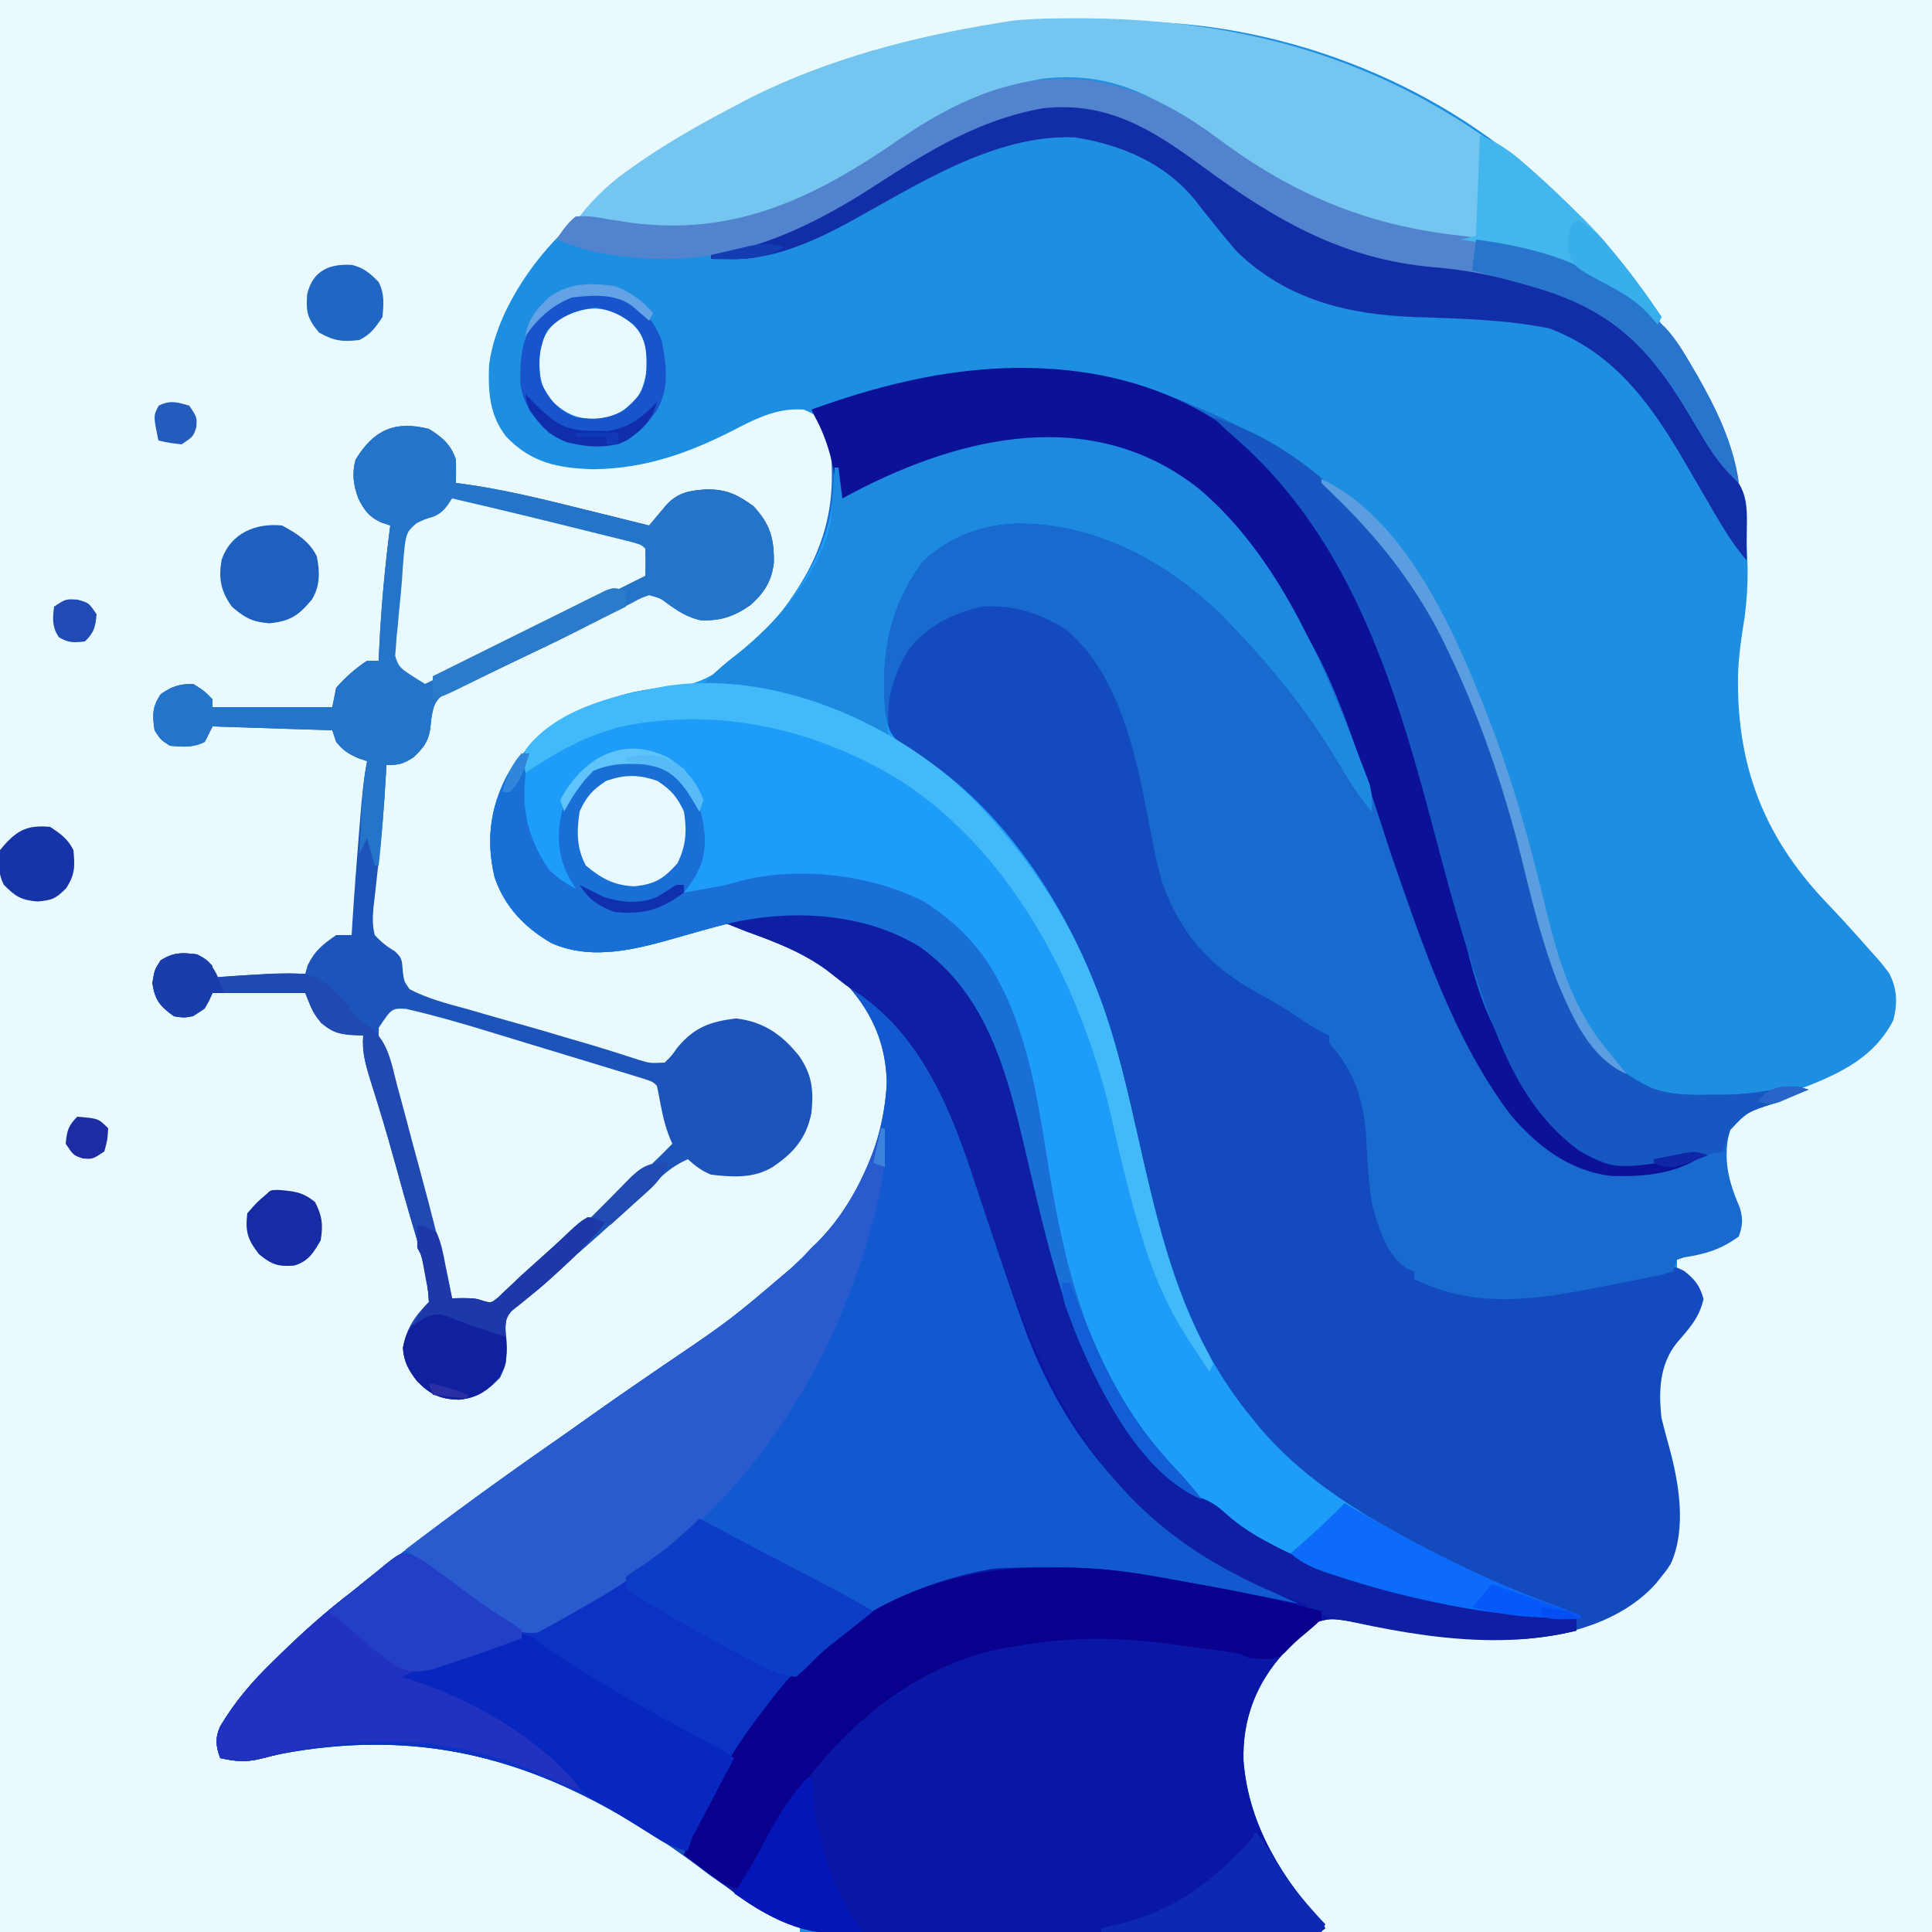 <?xml version="1.0" encoding="UTF-8"?>
<svg version="1.1" xmlns="http://www.w3.org/2000/svg" width="500" height="500">
<path d="M0 0 C165 0 330 0 500 0 C500 165 500 330 500 500 C335 500 170 500 0 500 C0 335 0 170 0 0 Z " fill="#1E8EE1" transform="translate(0,0)"/>
<path d="M0 0 C165 0 330 0 500 0 C500 165 500 330 500 500 C447.86 500 395.72 500 342 500 C341.34 498.68 340.68 497.36 340 496 C338.989 494.847 337.944 493.724 336.875 492.625 C326.661 481.193 320.528 466.772 320.789 451.383 C321.889 438.953 328.973 429.654 337.34 420.934 C341.32 418.04 344.619 417.718 349.475 418.294 C352.29 418.761 355.08 419.302 357.875 419.875 C375.159 423.303 392.889 425.407 410 420 C411.336 419.6 411.336 419.6 412.699 419.191 C420.47 416.514 427.094 411.54 431.562 404.562 C435.767 394.662 433.203 382.48 430.439 372.547 C428.173 364.318 427.686 356.616 432 349 C433.204 347.459 434.435 345.939 435.688 344.438 C438.162 341.391 438.97 340.153 439.75 336.188 C438.81 332.191 437.288 331.302 434 329 C434 328.01 434 327.02 434 326 C436.104 325.187 438.208 324.374 440.312 323.562 C441.484 323.11 442.656 322.658 443.863 322.191 C445.894 321.42 447.939 320.687 450 320 C449.568 315.939 448.865 312.456 447.438 308.625 C445.494 303.016 444.888 297.779 447.125 292.188 C451.608 286.957 457.446 284.899 463.75 282.625 C474.285 278.639 484.609 274.627 490 264 C491.102 259.639 491.011 255.989 488.953 251.941 C487.428 249.813 485.777 247.924 484 246 C483.323 245.23 482.646 244.461 481.949 243.668 C478.854 240.177 475.711 236.741 472.48 233.375 C456.282 216.256 449.42 197.92 449.797 174.707 C449.958 169.566 450.723 164.589 451.543 159.516 C455.87 126.233 440.675 97.144 421.062 71.375 C416.642 65.664 411.953 60.254 407 55 C406.352 54.287 405.703 53.574 405.035 52.84 C377.888 24.13 337.108 7.055 297.922 5.686 C278.983 5.172 260.485 5.453 242 10 C240.391 10.366 238.781 10.732 237.172 11.098 C204.702 18.794 173.121 33.632 149 57 C148.319 57.607 147.639 58.214 146.938 58.84 C137.418 67.635 128.156 81.547 126.562 94.578 C126.327 101.492 126.648 107.414 131 113 C137.505 119.807 144.421 121.169 153.562 121.438 C167.638 121.271 179.233 116.893 191.555 110.442 C196.859 107.727 201.923 105.558 208 106 C211.202 107.322 212.691 108.382 214.25 111.5 C217.928 120.57 217.481 132.399 214 141.438 C211.036 147.474 207.229 152.791 203 158 C202.309 158.856 201.618 159.712 200.906 160.594 C193.495 169.294 184.81 177.532 173.188 178.812 C159.59 180.495 145.517 184.549 136 195 C129.928 203.324 126.95 211.64 128 222 C129.29 230.098 132.807 235.656 139 241 C145.735 245.724 153.03 245.862 161 245 C167.857 243.793 174.681 242.154 181.258 239.867 C190.108 237.068 200.109 242.04 208 246 C217.792 251.754 225.444 259.379 229.344 270.203 C232.864 285.204 227.5 299.223 220.188 312.108 C217.127 316.982 213.109 320.999 209 325 C208.161 325.842 207.322 326.684 206.457 327.551 C197.515 336.465 187.886 343.342 177.425 350.358 C173.744 352.85 170.121 355.422 166.5 358 C160.505 362.259 154.457 366.429 148.375 370.562 C140.109 376.192 132.012 382.015 124 388 C123.344 388.489 122.688 388.977 122.012 389.48 C96.969 408.125 96.969 408.125 73.452 428.631 C72.04 429.963 70.618 431.284 69.195 432.605 C63.228 438.316 57.439 443.998 56.688 452.562 C56.842 453.769 56.842 453.769 57 455 C61.607 455.321 65.45 454.736 69.938 453.625 C104.142 445.358 134.305 452.6 163.899 470.466 C171.298 475.039 178.321 480.067 185.319 485.226 C190.884 489.294 196.605 492.943 202.582 496.373 C204.067 497.227 205.536 498.11 207 499 C207 499.33 207 499.66 207 500 C138.69 500 70.38 500 0 500 C0 335 0 170 0 0 Z " fill="#E9FAFE" transform="translate(0,0)"/>
<path d="M0 0 C17.255 14.193 20.616 37.923 24.93 58.504 C27.84 72.156 32.609 83.174 44.504 91.295 C47.328 93.005 50.179 94.643 53.062 96.25 C67.891 104.653 67.891 104.653 72.5 111.188 C73.07 111.975 73.64 112.763 74.227 113.574 C78.45 121.07 79.382 128.452 79.875 136.938 C80.406 146.047 81.241 155.26 86.438 163.062 C86.851 163.703 87.265 164.344 87.691 165.004 C88.822 166.65 88.822 166.65 90.875 167.5 C90.875 168.16 90.875 168.82 90.875 169.5 C92.291 169.981 93.708 170.46 95.125 170.938 C95.914 171.204 96.703 171.471 97.516 171.746 C98.294 171.995 99.073 172.244 99.875 172.5 C100.465 172.692 101.056 172.884 101.664 173.082 C115.81 175.756 131.274 172.669 145.02 169.234 C145.872 169.03 146.725 168.825 147.604 168.614 C149.245 168.214 150.881 167.788 152.508 167.331 C157.899 166.018 157.899 166.018 160.721 167.411 C163.542 169.632 164.796 171.212 165.75 174.688 C164.61 179.656 162.05 182.268 158.789 186.094 C154.32 191.712 154.097 198.607 154.875 205.5 C155.508 208.036 156.171 210.547 156.875 213.062 C159.414 222.341 161.372 234.021 157.312 243.125 C156.191 244.871 156.191 244.871 154.875 246.5 C154.389 247.11 153.903 247.719 153.402 248.348 C144.671 258.07 130.722 261.949 118.047 262.738 C106.072 263.035 94.661 261.478 82.871 259.473 C80.873 259.144 78.875 258.819 76.875 258.5 C75.934 258.349 74.994 258.198 74.025 258.042 C69.054 257.301 69.054 257.301 64.359 258.688 C63.787 259.286 63.215 259.884 62.625 260.5 C61.986 261.151 61.346 261.802 60.688 262.473 C60.089 263.142 59.491 263.811 58.875 264.5 C58.318 265.076 57.761 265.652 57.188 266.246 C49.965 274.064 46.383 283.53 46.691 294.16 C48.043 311.382 57.003 324.676 67.875 337.5 C66.187 339.188 64.066 338.662 61.751 338.694 C60.639 338.712 59.528 338.729 58.383 338.747 C57.153 338.76 55.922 338.774 54.655 338.788 C52.723 338.815 52.723 338.815 50.752 338.842 C38.808 339.002 26.864 339.086 14.92 339.152 C6.105 339.202 -2.708 339.288 -11.523 339.421 C-17.733 339.511 -23.942 339.559 -30.153 339.576 C-33.853 339.587 -37.551 339.617 -41.251 339.694 C-58.922 340.046 -72.008 338.994 -86.125 327.5 C-87.84 326.289 -89.561 325.085 -91.293 323.898 C-92.637 322.896 -93.977 321.888 -95.312 320.875 C-125.831 298.372 -157.474 285.764 -195.718 291.256 C-199.71 291.868 -203.6 292.583 -207.504 293.625 C-211.631 294.622 -214.029 294.353 -218.125 293.5 C-219.262 290.413 -219.489 288.314 -218.13 285.277 C-214.274 278.814 -209.839 273.655 -204.438 268.438 C-203.634 267.65 -202.831 266.863 -202.004 266.052 C-196.287 260.498 -190.461 255.342 -184.125 250.5 C-182.755 249.427 -181.387 248.353 -180.02 247.277 C-164.514 235.108 -148.74 223.437 -132.552 212.192 C-128.874 209.628 -125.219 207.032 -121.562 204.438 C-115.563 200.188 -109.513 196.016 -103.438 191.875 C-86.071 180.103 -86.071 180.103 -70.125 166.5 C-69.259 165.675 -68.392 164.85 -67.5 164 C-66.716 163.175 -65.933 162.35 -65.125 161.5 C-64.237 160.64 -64.237 160.64 -63.332 159.762 C-52.746 148.889 -46.285 133.661 -45.625 118.562 C-45.87 108.838 -49.283 100.314 -56.082 93.297 C-65.125 85.343 -75.974 81.536 -87.125 77.5 C-87.125 77.17 -87.125 76.84 -87.125 76.5 C-69.96 73.554 -50.989 73.032 -36.125 83.5 C-15.602 99.209 -11.498 123.913 -5.878 147.674 C1.049 176.808 9.922 205.654 33.875 225.5 C34.652 225.795 35.43 226.09 36.23 226.395 C38.821 227.477 40.15 228.5 42.211 230.348 C45.724 233.47 49.345 235.761 53.5 237.938 C54.225 238.318 54.95 238.699 55.697 239.091 C64.71 243.644 74.197 246.7 83.875 249.5 C84.596 249.71 85.317 249.92 86.061 250.136 C100.331 254.166 116.044 256.721 130.875 256.5 C130.238 256.26 129.601 256.02 128.945 255.772 C89.377 240.728 50.237 220.554 31.859 180.274 C25.411 165.129 21.96 148.944 18.414 132.93 C11.829 103.294 2.85 76.914 -17.125 53.5 C-17.558 52.988 -17.991 52.476 -18.437 51.948 C-25.542 43.624 -32.849 37.332 -42.125 31.5 C-45.125 29.5 -45.125 29.5 -46.125 26.5 C-46.891 19.151 -44.642 12.354 -40.617 6.191 C-30.306 -6.493 -13.716 -9.323 0 0 Z " fill="#134BBF" transform="translate(275.125,161.5)"/>
<path d="M0 0 C0.843 0.352 1.686 0.704 2.555 1.066 C36.635 15.56 58.009 42.347 72.59 75.629 C73.805 78.73 74.914 81.851 76 85 C76.455 86.205 76.91 87.411 77.379 88.652 C82.971 103.595 87.065 119.112 90.473 134.688 C91.752 140.291 93.47 145.479 95.75 150.75 C96.1 151.565 96.45 152.38 96.811 153.219 C101.545 163.884 107.838 171.705 118.574 176.645 C123.643 178.466 128.543 178.404 133.875 178.312 C135.269 178.317 135.269 178.317 136.691 178.322 C142.279 178.279 147.387 177.679 152.813 176.329 C155.189 175.972 156.733 176.263 159 177 C157.445 177.615 157.445 177.615 155.859 178.242 C154.49 178.786 153.12 179.331 151.75 179.875 C151.068 180.144 150.386 180.414 149.684 180.691 C143.358 182.764 143.358 182.764 138.75 187.062 C136.816 194.636 138.141 200.324 141.223 207.422 C142.132 210.437 142.037 212.041 141 215 C136.437 218.327 132.37 219.573 126.82 220.41 C126.22 220.605 125.619 220.799 125 221 C124.67 221.99 124.34 222.98 124 224 C121.335 224.875 121.335 224.875 117.805 225.57 C115.894 225.955 115.894 225.955 113.945 226.348 C112.589 226.607 111.232 226.866 109.875 227.125 C108.541 227.391 107.208 227.658 105.875 227.926 C88.939 231.282 72.949 233.975 57 226 C57 225.34 57 224.68 57 224 C56.404 223.781 55.809 223.562 55.195 223.336 C50.015 220.183 47.744 212.72 46.207 207.102 C45.292 202.079 44.941 197.113 44.719 192.016 C44.236 181.329 42.377 172.992 35 165 C35 164.34 35 163.68 35 163 C34.42 162.724 33.84 162.448 33.242 162.164 C31.065 161.034 29.137 159.776 27.125 158.375 C23.786 156.099 20.382 154.094 16.824 152.18 C4.088 145.252 -4.216 136.023 -8.615 122.046 C-9.852 117.413 -10.746 112.712 -11.625 108 C-14.91 90.879 -19.09 69.783 -33 58 C-40.062 53.573 -46.619 51.441 -55 52 C-62.487 53.777 -68.978 56.912 -73.832 63.102 C-77.567 69.172 -79.741 75.89 -79 83 C-77.738 86.787 -76.591 87.052 -73.188 89 C-51.581 102.361 -35.271 125.701 -26 149 C-25.6 149.992 -25.6 149.992 -25.191 151.004 C-20.046 164.12 -17.106 177.798 -14 191.5 C-8.19 217.112 -2.104 241.387 15 262 C15.686 262.849 16.372 263.699 17.078 264.574 C27.002 276.281 39.692 284.616 53 292 C53.772 292.433 54.544 292.866 55.339 293.312 C68.115 300.427 81.145 306.118 94.881 311.121 C97 312 97 312 100 314 C87.748 313.61 75.996 312.536 64 310 C63.307 309.857 62.614 309.714 61.9 309.566 C46.797 306.402 32.415 302.075 18.688 294.938 C17.496 294.32 17.496 294.32 16.28 293.691 C11.786 291.262 8.596 288.669 5 285 C3.001 283.998 1.001 282.998 -1 282 C-3.038 280.271 -4.891 278.586 -6.75 276.688 C-7.267 276.161 -7.783 275.635 -8.315 275.093 C-20.568 262.285 -28.578 247.318 -33.863 230.461 C-34.117 229.653 -34.371 228.846 -34.633 228.014 C-38.204 216.385 -40.897 204.509 -43.675 192.671 C-48.366 172.763 -53.395 152.508 -71 140 C-85.618 131.079 -104.505 130.2 -120.836 134.086 C-124.861 135.114 -128.858 136.234 -132.851 137.383 C-143.71 140.499 -155.47 143.854 -166.312 139.062 C-173.182 135.08 -178.459 129.6 -181 122 C-183.22 112.659 -182.235 104.158 -177.746 95.613 C-170.215 83.527 -158.961 77.519 -145.312 74.188 C-141.426 73.364 -137.713 72.883 -133.75 72.688 C-122.971 71.75 -113.356 61.13 -106.734 53.332 C-96.901 40.327 -92.472 28.226 -94 12 C-94.922 8.657 -96.148 5.916 -98 3 C-98.495 2.01 -98.495 2.01 -99 1 C-90.963 -1.892 -82.964 -4.394 -74.625 -6.25 C-73.901 -6.413 -73.178 -6.575 -72.432 -6.743 C-47.748 -12.041 -23.022 -10.069 0 0 Z " fill="#186ACF" transform="translate(309,105)"/>
<path d="M0 0 C7.049 1.238 12.492 7.868 16.449 13.5 C25.936 28.793 31.331 45.962 36.983 62.937 C49.421 100.299 63.172 131.101 100 150 C105.618 152.772 111.299 155.405 117 158 C117 158.33 117 158.66 117 159 C112.025 158.585 107.389 157.911 102.562 156.625 C95.293 154.724 87.931 153.538 80.512 152.396 C78.683 152.108 76.858 151.8 75.035 151.481 C48.579 147.016 22.581 149.02 -0.094 164.051 C-2.785 165.971 -5.401 167.957 -8 170 C-9.031 170.763 -10.062 171.526 -11.125 172.312 C-25.799 186.03 -34.885 203.94 -43 222 C-46.005 221.385 -48.189 220.429 -50.766 218.777 C-51.483 218.325 -52.2 217.873 -52.938 217.407 C-53.701 216.922 -54.464 216.437 -55.25 215.938 C-85.367 197.21 -113.874 190.368 -149 197 C-150.463 197.362 -151.923 197.736 -153.379 198.125 C-157.506 199.122 -159.904 198.853 -164 198 C-165.137 194.913 -165.364 192.814 -164.005 189.777 C-160.149 183.314 -155.714 178.155 -150.312 172.938 C-149.509 172.15 -148.706 171.363 -147.879 170.552 C-142.162 164.998 -136.336 159.842 -130 155 C-128.63 153.927 -127.262 152.853 -125.895 151.777 C-110.389 139.608 -94.615 127.937 -78.427 116.692 C-74.749 114.128 -71.094 111.532 -67.438 108.938 C-61.438 104.688 -55.388 100.516 -49.312 96.375 C-31.946 84.603 -31.946 84.603 -16 71 C-15.134 70.175 -14.268 69.35 -13.375 68.5 C-12.591 67.675 -11.807 66.85 -11 66 C-10.408 65.426 -9.817 64.853 -9.207 64.262 C1.379 53.389 7.84 38.161 8.5 23.062 C8.318 14.359 5.436 6.791 0 0 Z " fill="#1258CF" transform="translate(221,257)"/>
<path d="M0 0 C20.647 17.564 31.609 44.248 41.199 68.891 C41.546 69.773 41.893 70.655 42.25 71.563 C42.565 72.392 42.879 73.221 43.203 74.074 C43.481 74.801 43.759 75.527 44.045 76.275 C44.716 78.744 44.739 80.907 44.637 83.453 C41.055 79.256 38.361 74.75 35.574 70.016 C27.707 56.928 18.263 45.392 7.637 34.453 C6.884 33.675 6.131 32.896 5.355 32.094 C-8.969 18.26 -27.393 8.643 -47.496 8.854 C-56.752 9.269 -64.414 12.271 -71.363 18.453 C-80.376 30.159 -82.574 43.112 -81.363 57.453 C-80.459 62.539 -80.459 62.539 -77.184 66.281 C-76.294 66.75 -75.405 67.22 -74.488 67.703 C-52.789 80.451 -36.507 104.474 -27.363 127.453 C-26.963 128.445 -26.963 128.445 -26.554 129.457 C-21.409 142.573 -18.469 156.251 -15.363 169.953 C-9.553 195.565 -3.467 219.84 13.637 240.453 C14.322 241.303 15.008 242.152 15.715 243.027 C25.639 254.734 38.329 263.069 51.637 270.453 C52.409 270.886 53.181 271.319 53.976 271.766 C66.752 278.88 79.782 284.571 93.518 289.574 C95.637 290.453 95.637 290.453 98.637 292.453 C86.385 292.063 74.633 290.989 62.637 288.453 C61.944 288.31 61.251 288.167 60.537 288.02 C45.434 284.855 31.051 280.528 17.324 273.391 C16.132 272.774 16.132 272.774 14.917 272.144 C10.423 269.715 7.233 267.122 3.637 263.453 C1.638 262.451 -0.362 261.451 -2.363 260.453 C-4.401 258.725 -6.254 257.04 -8.113 255.141 C-8.63 254.614 -9.146 254.088 -9.679 253.546 C-21.931 240.738 -29.941 225.771 -35.227 208.914 C-35.481 208.106 -35.735 207.299 -35.996 206.467 C-39.568 194.838 -42.26 182.962 -45.038 171.124 C-49.729 151.216 -54.758 130.961 -72.363 118.453 C-86.981 109.532 -105.868 108.653 -122.199 112.539 C-126.225 113.567 -130.221 114.688 -134.214 115.836 C-145.073 118.952 -156.833 122.307 -167.676 117.516 C-174.545 113.533 -179.822 108.053 -182.363 100.453 C-184.583 91.113 -183.598 82.611 -179.109 74.066 C-171.578 61.98 -160.324 55.972 -146.676 52.641 C-142.789 51.817 -139.076 51.337 -135.113 51.141 C-124.334 50.203 -114.72 39.583 -108.098 31.785 C-101.14 22.584 -95.547 12.885 -94.801 1.266 C-94.675 -0.643 -94.675 -0.643 -94.547 -2.59 C-94.486 -3.566 -94.426 -4.541 -94.363 -5.547 C-94.033 -5.547 -93.703 -5.547 -93.363 -5.547 C-92.868 -1.587 -92.868 -1.587 -92.363 2.453 C-91.417 1.945 -90.471 1.437 -89.496 0.914 C-61.182 -13.951 -27.294 -21.627 0 0 Z " fill="#1D9DF8" transform="translate(310.363,126.547)"/>
<path d="M0 0 C16.515 15.543 20.132 38.948 25.122 60.049 C32.049 89.183 40.922 118.029 64.875 137.875 C65.652 138.17 66.43 138.465 67.23 138.77 C69.821 139.852 71.15 140.875 73.211 142.723 C76.724 145.845 80.345 148.136 84.5 150.312 C85.225 150.693 85.95 151.074 86.697 151.466 C95.714 156.021 105.198 159.057 114.875 161.875 C115.559 162.08 116.243 162.284 116.948 162.495 C132.131 166.931 148.208 168.091 163.875 169.875 C163.875 170.865 163.875 171.855 163.875 172.875 C147.155 177.083 130.602 174.696 113.871 171.848 C111.873 171.519 109.875 171.194 107.875 170.875 C106.934 170.724 105.994 170.573 105.025 170.417 C100.054 169.676 100.054 169.676 95.359 171.062 C94.787 171.661 94.215 172.259 93.625 172.875 C92.986 173.526 92.346 174.177 91.688 174.848 C91.089 175.517 90.491 176.186 89.875 176.875 C89.318 177.451 88.761 178.027 88.188 178.621 C80.965 186.439 77.383 195.905 77.691 206.535 C79.043 223.757 88.003 237.051 98.875 249.875 C97.187 251.563 95.066 251.037 92.751 251.069 C91.639 251.087 90.528 251.104 89.383 251.122 C88.153 251.135 86.922 251.149 85.655 251.163 C83.723 251.19 83.723 251.19 81.752 251.217 C69.808 251.377 57.864 251.461 45.92 251.527 C37.105 251.577 28.292 251.663 19.477 251.796 C13.267 251.886 7.058 251.934 0.847 251.951 C-2.853 251.962 -6.551 251.992 -10.251 252.069 C-27.938 252.421 -41.006 251.365 -55.125 239.875 C-56.963 238.513 -58.817 237.175 -60.673 235.838 C-62.867 234.238 -64.999 232.563 -67.125 230.875 C-62.309 217.169 -55.137 204.241 -46.125 192.875 C-45.079 191.491 -45.079 191.491 -44.012 190.078 C-29.899 171.93 -9.655 160.741 12.875 156.875 C17.718 156.506 22.52 156.498 27.375 156.562 C28.591 156.559 29.806 156.556 31.059 156.553 C39.174 156.6 46.898 157.422 54.875 158.875 C56.551 159.172 56.551 159.172 58.261 159.475 C61.698 160.094 65.131 160.731 68.562 161.375 C69.708 161.588 70.853 161.8 72.033 162.02 C78.658 163.254 85.272 164.532 91.875 165.875 C91.267 165.605 90.66 165.334 90.033 165.056 C57.066 150.238 34.875 130.536 21.664 96.328 C18.486 87.734 15.597 79.04 12.693 70.35 C11.66 67.265 10.619 64.182 9.579 61.1 C8.838 58.889 8.112 56.673 7.387 54.457 C1.019 35.293 -7.19 16.603 -25.125 5.875 C-26.756 4.612 -28.381 3.341 -30 2.062 C-36.58 -2.792 -43.487 -5.356 -51.125 -8.125 C-52.794 -8.785 -54.462 -9.449 -56.125 -10.125 C-56.125 -10.455 -56.125 -10.785 -56.125 -11.125 C-35.936 -14.59 -16.21 -13.671 0 0 Z " fill="#0A16A5" transform="translate(244.125,249.125)"/>
<path d="M0 0 C3.441 2.123 5.742 4.112 7 8 C7.027 10 7.03 12 7 14 C8.072 14.136 8.072 14.136 9.165 14.275 C19.394 15.701 29.301 18.13 39.312 20.625 C41.036 21.05 42.759 21.474 44.482 21.898 C48.656 22.926 52.829 23.961 57 25 C57.406 24.511 57.813 24.023 58.231 23.519 C58.767 22.883 59.303 22.246 59.855 21.59 C60.386 20.957 60.916 20.324 61.462 19.672 C64.618 16.242 67.917 15.874 72.375 15.625 C77.319 15.748 80.006 17.103 84 20 C88.332 24.674 89.381 28.435 89.27 34.656 C88.729 39.359 86.769 42.423 83.27 45.543 C79.082 48.527 75.393 49.78 70.242 49.504 C66.92 48.757 64.465 47.169 61.727 45.191 C59.898 43.811 59.898 43.811 57 43 C54.912 43.705 54.912 43.705 52.703 44.922 C51.405 45.587 51.405 45.587 50.081 46.265 C49.147 46.755 48.213 47.245 47.25 47.75 C45.261 48.77 43.272 49.788 41.281 50.805 C40.25 51.333 39.219 51.861 38.156 52.405 C32.137 55.447 26.036 58.317 19.942 61.206 C18.166 62.05 16.393 62.898 14.622 63.753 C12.812 64.614 10.989 65.446 9.156 66.255 C8.251 66.668 7.346 67.082 6.414 67.508 C5.599 67.868 4.784 68.227 3.944 68.598 C1.369 70.455 1.15 71.929 0.625 75 C0.532 75.866 0.439 76.733 0.344 77.625 C-0.143 80.987 -1.562 82.705 -4 85 C-6.684 86.708 -7.762 87 -11 87 C-11.049 87.946 -11.098 88.892 -11.148 89.867 C-11.566 97.404 -12.174 104.878 -13.062 112.375 C-13.31 114.597 -13.553 116.82 -13.789 119.044 C-13.973 120.747 -14.172 122.448 -14.375 124.148 C-14.555 126.641 -14.649 128.587 -14 131 C-12.373 132.793 -10.804 134.018 -8.727 135.258 C-7 137 -7 137 -6.715 140.855 C-6.362 143.07 -6.362 143.07 -5 145 C-0.227 147.499 4.888 148.79 10.062 150.188 C11.538 150.612 13.012 151.04 14.486 151.471 C18.034 152.503 21.592 153.499 25.154 154.484 C28.337 155.373 31.503 156.323 34.669 157.272 C36.607 157.851 38.549 158.412 40.492 158.973 C45.142 160.334 49.754 161.808 54.363 163.301 C57.19 164.171 57.19 164.171 61 164 C62.728 162.348 62.728 162.348 64.25 160.188 C68.678 154.841 72.741 153.407 79.5 152.562 C86.691 153.461 91.259 156.67 95.773 162.219 C99.187 167.177 99.605 171.08 99 177 C97.695 183.537 94.462 187.312 89 191 C84.077 194.027 78.591 193.641 73 193 C70.48 191.931 69.069 190.839 67 189 C63.963 190.366 61.791 191.931 59.391 194.23 C58.718 194.869 58.045 195.508 57.352 196.166 C56.658 196.833 55.965 197.5 55.25 198.188 C50.529 202.698 45.769 207.126 40.835 211.404 C37.392 214.399 34.043 217.496 30.699 220.602 C28 223 28 223 25.52 224.773 C23.266 226.408 21.593 227.712 20 230 C19.622 233.141 19.748 236.034 19.961 239.188 C20 242 20 242 18.375 245.562 C15.133 248.89 12.565 250.719 7.859 251.234 C3.023 251.136 0.319 249.915 -3.062 246.438 C-5.239 243.608 -6.48 241.462 -6.688 237.875 C-5.768 232.695 -3.671 229.671 0 226 C-0.329 218.458 -2.734 211.003 -4.871 203.812 C-6.095 199.681 -7.238 195.531 -8.375 191.375 C-9.733 186.422 -11.142 181.491 -12.652 176.582 C-12.928 175.682 -13.204 174.783 -13.489 173.856 C-14.026 172.114 -14.57 170.374 -15.121 168.636 C-16.349 164.658 -17.368 161.218 -17 157 C-18.217 156.938 -19.434 156.876 -20.688 156.812 C-24.102 156.383 -25.022 155.982 -27.875 153.75 C-30 151 -30 151 -32 146 C-39.92 146 -47.84 146 -56 146 C-56.99 147.98 -56.99 147.98 -58 150 C-61.271 152.18 -62.205 152.632 -66 152 C-69.623 149.343 -70.856 147.914 -71.562 143.438 C-71 140 -71 140 -69.438 137.562 C-66.081 135.411 -63.916 135.511 -60 136 C-57.562 137.312 -57.562 137.312 -56 139 C-56 139.99 -56 140.98 -56 142 C-55.105 141.928 -54.211 141.856 -53.289 141.781 C-46.175 141.235 -39.135 140.852 -32 141 C-31.794 140.278 -31.587 139.556 -31.375 138.812 C-29.498 134.973 -27.507 133.455 -24 131 C-22.68 131 -21.36 131 -20 131 C-19.951 130.196 -19.902 129.391 -19.852 128.562 C-19.318 120.18 -18.685 111.809 -18 103.438 C-17.917 102.403 -17.834 101.369 -17.749 100.303 C-17.349 95.491 -16.909 90.749 -16 86 C-16.763 85.732 -17.526 85.464 -18.312 85.188 C-20.918 84.036 -22.244 83.195 -24 81 C-24.33 80.01 -24.66 79.02 -25 78 C-35.23 77.67 -45.46 77.34 -56 77 C-56.66 78.32 -57.32 79.64 -58 81 C-61.092 82.546 -63.594 82.294 -67 82 C-69.438 80.438 -69.438 80.438 -71 78 C-71.564 74.051 -71.652 71.954 -69.375 68.625 C-66.415 66.6 -64.595 66 -61 66 C-58.125 67.812 -58.125 67.812 -56 70 C-56 70.66 -56 71.32 -56 72 C-45.77 72 -35.54 72 -25 72 C-24.67 70.35 -24.34 68.7 -24 67 C-21.497 64.168 -19.145 62.097 -16 60 C-15.01 60 -14.02 60 -13 60 C-12.951 58.898 -12.902 57.796 -12.852 56.66 C-12.341 46.036 -11.375 35.546 -10 25 C-10.777 24.734 -11.555 24.469 -12.355 24.195 C-15.506 22.771 -16.718 21.055 -18.262 17.992 C-19.543 14.535 -19.944 11.594 -19 8 C-14.259 0.2 -8.796 -2.183 0 0 Z " fill="#1D54B9" transform="translate(111,111)"/>
<path d="M0 0 C1.224 0.657 1.224 0.657 2.473 1.328 C11.6 6.218 20.771 11.023 29.965 15.786 C35.041 18.424 40.059 21.118 45 24 C42.508 25.998 40.012 27.991 37.5 29.965 C33.088 33.446 28.832 36.873 25 41 C24.37 41.625 23.739 42.25 23.09 42.895 C11.286 55.115 3.801 70.605 -3 86 C-6.005 85.385 -8.189 84.429 -10.766 82.777 C-11.483 82.325 -12.2 81.873 -12.938 81.407 C-13.701 80.922 -14.464 80.437 -15.25 79.938 C-45.367 61.21 -73.874 54.368 -109 61 C-110.463 61.362 -111.923 61.736 -113.379 62.125 C-117.506 63.122 -119.904 62.853 -124 62 C-125.137 58.913 -125.364 56.814 -124.005 53.777 C-120.149 47.314 -115.714 42.155 -110.312 36.938 C-109.513 36.153 -108.714 35.369 -107.89 34.561 C-102.174 29.004 -96.332 23.847 -90 19 C-88.86 18.073 -87.722 17.143 -86.586 16.211 C-85.412 15.265 -84.238 14.32 -83.062 13.375 C-82.518 12.924 -81.974 12.473 -81.413 12.008 C-77.524 8.941 -77.524 8.941 -75.073 9.219 C-72.72 10.105 -71.008 11.233 -68.988 12.73 C-67.85 13.565 -67.85 13.565 -66.689 14.416 C-65.905 15.001 -65.121 15.585 -64.312 16.188 C-61.219 18.473 -58.114 20.743 -55 23 C-54.199 23.594 -53.398 24.189 -52.572 24.802 C-51.399 25.638 -51.399 25.638 -50.203 26.492 C-49.156 27.254 -49.156 27.254 -48.087 28.031 C-45.404 29.277 -44.184 28.906 -41.438 27.938 C-39.6 27.007 -37.79 26.019 -36 25 C-34.733 24.327 -33.465 23.657 -32.195 22.988 C-20.345 16.637 -9.866 9.159 0 0 Z " fill="#0B32C2" transform="translate(181,393)"/>
<path d="M0 0 C0.813 -0.01 1.626 -0.02 2.464 -0.03 C55.927 -0.545 97.835 14.739 136.41 51.988 C143.988 59.638 150.261 68.424 156.41 77.238 C156.08 77.898 155.75 78.558 155.41 79.238 C154.544 78.248 153.678 77.258 152.785 76.238 C138.189 61.73 116.823 58.52 97.223 56.488 C74.899 53.567 57.021 43.654 39.359 30.348 C25.629 20.058 13.86 13.589 -3.738 15.598 C-20.998 18.575 -35.355 28.129 -49.555 37.852 C-62.023 46.342 -74.23 53.588 -89.59 54.238 C-90.231 54.266 -90.872 54.293 -91.533 54.321 C-102.601 54.724 -112.8 53.708 -123.59 51.238 C-119.533 46.062 -115.251 42.144 -109.84 38.426 C-109.104 37.914 -108.368 37.403 -107.61 36.876 C-99.589 31.404 -91.204 26.702 -82.59 22.238 C-81.428 21.625 -80.267 21.011 -79.07 20.379 C-59.193 10.474 -37.428 4.764 -15.59 1.238 C-13.962 0.971 -13.962 0.971 -12.302 0.698 C-8.177 0.187 -4.151 0.041 0 0 Z " fill="#74C5EF" transform="translate(273.59,4.762)"/>
<path d="M0 0 C3.441 2.123 5.742 4.112 7 8 C7.027 10 7.03 12 7 14 C8.072 14.136 8.072 14.136 9.165 14.275 C19.394 15.701 29.301 18.13 39.312 20.625 C41.036 21.05 42.759 21.474 44.482 21.898 C48.656 22.926 52.829 23.961 57 25 C57.406 24.511 57.813 24.023 58.231 23.519 C58.767 22.883 59.303 22.246 59.855 21.59 C60.386 20.957 60.916 20.324 61.462 19.672 C64.618 16.242 67.917 15.874 72.375 15.625 C77.319 15.748 80.006 17.103 84 20 C88.332 24.674 89.381 28.435 89.27 34.656 C88.729 39.359 86.769 42.423 83.27 45.543 C79.082 48.527 75.393 49.78 70.242 49.504 C66.92 48.757 64.465 47.169 61.727 45.191 C59.898 43.811 59.898 43.811 57 43 C54.912 43.705 54.912 43.705 52.703 44.922 C51.405 45.587 51.405 45.587 50.081 46.265 C49.147 46.755 48.213 47.245 47.25 47.75 C45.261 48.77 43.272 49.788 41.281 50.805 C40.25 51.333 39.219 51.861 38.156 52.405 C32.137 55.447 26.036 58.317 19.942 61.206 C18.166 62.05 16.393 62.898 14.622 63.753 C12.812 64.614 10.989 65.446 9.156 66.255 C8.251 66.668 7.346 67.082 6.414 67.508 C5.599 67.868 4.784 68.227 3.944 68.598 C1.369 70.455 1.15 71.929 0.625 75 C0.532 75.866 0.439 76.733 0.344 77.625 C-0.143 80.987 -1.562 82.705 -4 85 C-6.684 86.708 -7.762 87 -11 87 C-11.091 88.558 -11.091 88.558 -11.184 90.148 C-11.639 97.784 -12.141 105.397 -13 113 C-13.33 113 -13.66 113 -14 113 C-14.66 110.69 -15.32 108.38 -16 106 C-16.66 107.32 -17.32 108.64 -18 110 C-17.858 107.125 -17.712 104.25 -17.562 101.375 C-17.523 100.567 -17.484 99.759 -17.443 98.926 C-17.212 94.548 -16.831 90.315 -16 86 C-16.763 85.732 -17.526 85.464 -18.312 85.188 C-20.918 84.036 -22.244 83.195 -24 81 C-24.33 80.01 -24.66 79.02 -25 78 C-35.23 77.67 -45.46 77.34 -56 77 C-56.66 78.32 -57.32 79.64 -58 81 C-61.092 82.546 -63.594 82.294 -67 82 C-69.438 80.438 -69.438 80.438 -71 78 C-71.564 74.051 -71.652 71.954 -69.375 68.625 C-66.415 66.6 -64.595 66 -61 66 C-58.125 67.812 -58.125 67.812 -56 70 C-56 70.66 -56 71.32 -56 72 C-45.77 72 -35.54 72 -25 72 C-24.67 70.35 -24.34 68.7 -24 67 C-21.497 64.168 -19.145 62.097 -16 60 C-15.01 60 -14.02 60 -13 60 C-12.951 58.898 -12.902 57.796 -12.852 56.66 C-12.341 46.036 -11.375 35.546 -10 25 C-10.777 24.734 -11.555 24.469 -12.355 24.195 C-15.506 22.771 -16.718 21.055 -18.262 17.992 C-19.543 14.535 -19.944 11.594 -19 8 C-14.259 0.2 -8.796 -2.183 0 0 Z " fill="#2474C9" transform="translate(111,111)"/>
<path d="M0 0 C30.629 27.43 40.841 71.064 51.132 109.209 C60.433 150.622 60.433 150.622 86.085 182.128 C96.38 186.682 107.572 184.303 118.335 182.566 C111.35 188.325 102.265 189.159 93.472 188.91 C82.673 187.726 74.313 181.304 67.398 173.253 C52.294 153.254 44.387 128.709 36.219 105.307 C17.024 46.122 17.024 46.122 -25.915 4.253 C-45.329 -4.1 -65.208 -2.721 -84.608 4.69 C-92.08 7.692 -99.394 11.109 -106.665 14.566 C-106.812 13.315 -106.812 13.315 -106.961 12.039 C-107.908 4.912 -109.302 -1.072 -112.665 -7.434 C-112.995 -8.094 -113.325 -8.754 -113.665 -9.434 C-105.628 -12.326 -97.629 -14.829 -89.29 -16.684 C-88.566 -16.847 -87.842 -17.01 -87.097 -17.177 C-56.93 -23.652 -23.983 -20.662 0 0 Z " fill="#0C1298" transform="translate(323.665,115.434)"/>
<path d="M0 0 C0.33 0 0.66 0 1 0 C1.275 6.969 0.632 13.181 -1.062 19.938 C-1.285 20.841 -1.508 21.745 -1.737 22.677 C-12.005 62.826 -35.736 98.97 -71.438 120.688 C-73.33 121.795 -75.232 122.882 -77.145 123.956 C-78.367 124.643 -79.581 125.343 -80.789 126.056 C-82.461 127.036 -84.168 127.957 -85.875 128.875 C-86.842 129.409 -87.809 129.942 -88.805 130.492 C-94.59 131.412 -98.662 127.65 -103.232 124.425 C-105.435 122.799 -107.597 121.129 -109.75 119.438 C-110.842 118.592 -110.842 118.592 -111.957 117.729 C-115.665 114.852 -119.345 111.943 -123 109 C-110.64 99.601 -98.125 90.487 -85.362 81.644 C-81.704 79.098 -78.072 76.516 -74.438 73.938 C-68.438 69.688 -62.388 65.516 -56.312 61.375 C-38.946 49.603 -38.946 49.603 -23 36 C-22.134 35.175 -21.267 34.35 -20.375 33.5 C-19.591 32.675 -18.808 31.85 -18 31 C-17.408 30.426 -16.817 29.853 -16.207 29.262 C-8.356 21.198 -3.296 10.703 0 0 Z " fill="#295BCF" transform="translate(228,292)"/>
<path d="M0 0 C20.647 17.564 31.609 44.248 41.199 68.891 C41.546 69.773 41.893 70.655 42.25 71.563 C42.565 72.392 42.879 73.221 43.203 74.074 C43.481 74.801 43.759 75.527 44.045 76.275 C44.716 78.744 44.739 80.907 44.637 83.453 C41.055 79.256 38.361 74.75 35.574 70.016 C27.707 56.928 18.263 45.392 7.637 34.453 C6.884 33.675 6.131 32.896 5.355 32.094 C-8.969 18.26 -27.393 8.643 -47.496 8.854 C-56.752 9.269 -64.414 12.271 -71.363 18.453 C-80.773 30.675 -82.888 44.567 -81.119 59.521 C-80.886 61.168 -80.627 62.811 -80.363 64.453 C-81.333 63.994 -82.302 63.535 -83.301 63.062 C-98.361 56.099 -112.897 53.002 -129.363 51.453 C-126.254 48.25 -123.11 45.394 -119.551 42.703 C-109.254 34.512 -98.044 21.786 -95.363 8.453 C-94.857 3.791 -94.554 -0.862 -94.363 -5.547 C-94.033 -5.547 -93.703 -5.547 -93.363 -5.547 C-92.868 -1.587 -92.868 -1.587 -92.363 2.453 C-91.417 1.945 -90.471 1.437 -89.496 0.914 C-61.182 -13.951 -27.294 -21.627 0 0 Z " fill="#1D89DF" transform="translate(310.363,126.547)"/>
<path d="M0 0 C26.73 8.161 46.608 32.318 59.424 55.946 C63.912 64.428 67.869 72.919 71 82 C71.455 83.205 71.91 84.411 72.379 85.652 C77.971 100.595 82.065 116.112 85.473 131.688 C86.752 137.291 88.47 142.479 90.75 147.75 C91.1 148.565 91.45 149.38 91.811 150.219 C96.545 160.884 102.838 168.705 113.574 173.645 C118.643 175.466 123.543 175.404 128.875 175.312 C130.269 175.317 130.269 175.317 131.691 175.322 C137.279 175.279 142.387 174.679 147.813 173.329 C150.189 172.972 151.733 173.263 154 174 C152.964 174.41 151.927 174.82 150.859 175.242 C149.49 175.786 148.12 176.331 146.75 176.875 C146.068 177.144 145.386 177.414 144.684 177.691 C138.154 179.779 138.154 179.779 133.812 184.438 C133.544 185.283 133.276 186.129 133 187 C132.67 187.99 132.34 188.98 132 190 C104.442 195.043 104.442 195.043 95 190 C80.081 179.327 73.88 162.417 68.312 145.625 C68.101 144.991 67.889 144.357 67.671 143.703 C64.045 132.804 60.982 121.794 58.062 110.688 C47.796 71.709 36.575 31.718 4.875 4.621 C3.169 3.146 1.572 1.616 0 0 Z " fill="#1657C2" transform="translate(314,108)"/>
<path d="M0 0 C16.515 15.543 20.132 38.948 25.122 60.049 C32.049 89.183 40.922 118.029 64.875 137.875 C65.652 138.17 66.43 138.465 67.23 138.77 C69.821 139.852 71.15 140.875 73.211 142.723 C76.724 145.845 80.345 148.136 84.5 150.312 C85.225 150.693 85.95 151.074 86.697 151.466 C95.714 156.021 105.198 159.057 114.875 161.875 C115.559 162.08 116.243 162.284 116.948 162.495 C132.131 166.931 148.208 168.091 163.875 169.875 C163.875 170.865 163.875 171.855 163.875 172.875 C141.061 178.617 116.267 173.249 93.875 167.875 C93.875 167.215 93.875 166.555 93.875 165.875 C93.332 165.711 92.789 165.548 92.229 165.379 C86.396 163.54 81.081 161.184 75.688 158.312 C74.865 157.876 74.043 157.439 73.196 156.989 C38.094 137.937 24.824 106.654 12.693 70.35 C11.66 67.265 10.619 64.182 9.579 61.1 C8.838 58.889 8.112 56.673 7.387 54.457 C1.019 35.293 -7.19 16.603 -25.125 5.875 C-26.756 4.612 -28.381 3.341 -30 2.062 C-36.58 -2.792 -43.487 -5.356 -51.125 -8.125 C-52.794 -8.785 -54.462 -9.449 -56.125 -10.125 C-56.125 -10.455 -56.125 -10.785 -56.125 -11.125 C-35.936 -14.59 -16.21 -13.671 0 0 Z " fill="#0E1FA3" transform="translate(244.125,249.125)"/>
<path d="M0 0 C7.15 1.628 14.152 3.644 21.162 5.791 C22.389 6.164 23.615 6.536 24.879 6.919 C27.452 7.7 30.025 8.485 32.596 9.272 C35.897 10.281 39.199 11.284 42.503 12.284 C45.661 13.242 48.818 14.204 51.975 15.166 C53.163 15.527 54.352 15.887 55.576 16.259 C56.665 16.592 57.754 16.926 58.876 17.27 C59.838 17.564 60.801 17.858 61.792 18.16 C63.971 18.912 63.971 18.912 64.971 19.912 C65.318 21.489 65.624 23.074 65.909 24.662 C66.599 28.283 67.403 31.553 68.971 34.912 C64.872 39.127 60.658 43.124 56.205 46.963 C53.593 49.243 51.032 51.575 48.471 53.912 C44.714 57.339 40.929 60.722 37.08 64.045 C35.421 65.514 33.792 67.016 32.174 68.53 C31.686 68.985 31.197 69.441 30.694 69.911 C29.287 71.226 27.886 72.55 26.487 73.873 C23.474 76.315 21.731 76.809 17.971 77.03 C15.495 76.73 14.085 76.27 11.971 74.912 C10.835 72.342 10.835 72.342 9.951 69.106 C9.62 67.931 9.29 66.756 8.949 65.546 C8.626 64.347 8.304 63.148 7.971 61.912 C7.362 59.784 6.752 57.655 6.14 55.527 C5.524 53.331 4.911 51.134 4.299 48.936 C3.972 47.763 3.645 46.59 3.307 45.381 C2.624 42.929 1.942 40.477 1.261 38.025 C0.214 34.261 -0.839 30.499 -1.892 26.737 C-2.558 24.345 -3.223 21.953 -3.888 19.561 C-4.204 18.436 -4.519 17.311 -4.845 16.152 C-5.132 15.113 -5.419 14.074 -5.715 13.004 C-5.97 12.09 -6.224 11.177 -6.486 10.236 C-7.029 7.912 -7.029 7.912 -7.029 4.912 C-3.649 -0.157 -3.649 -0.157 0 0 Z " fill="#E9FAFE" transform="translate(105.029,261.088)"/>
<path d="M0 0 C1.216 -0.003 2.431 -0.006 3.684 -0.01 C11.8 0.038 19.521 0.869 27.5 2.312 C28.586 2.5 29.671 2.687 30.79 2.881 C34.134 3.465 37.474 4.071 40.812 4.688 C41.981 4.903 43.149 5.119 44.353 5.341 C53.168 6.997 61.849 8.941 70.5 11.312 C70.5 11.973 70.5 12.633 70.5 13.312 C68.855 14.934 68.855 14.934 66.688 16.75 C63.705 19.246 63.705 19.246 60.992 22.02 C58.202 24.437 55.031 23.537 51.5 23.312 C50.84 22.983 50.18 22.652 49.5 22.312 C45.289 21.606 41.053 21.076 36.819 20.528 C34.733 20.256 32.649 19.971 30.564 19.686 C17.235 17.913 4.762 17.962 -8.5 20.312 C-9.56 20.484 -10.619 20.655 -11.711 20.832 C-34.011 25.099 -52.634 40.385 -65.345 58.669 C-70.676 66.557 -75.193 74.83 -79.5 83.312 C-83.507 82.711 -86.055 80.646 -89.25 78.25 C-90.727 77.15 -90.727 77.15 -92.234 76.027 C-92.982 75.461 -93.73 74.896 -94.5 74.312 C-89.684 60.606 -82.512 47.678 -73.5 36.312 C-72.803 35.39 -72.105 34.467 -71.387 33.516 C-53.986 11.139 -28.034 -0.372 0 0 Z " fill="#0A008E" transform="translate(271.5,405.688)"/>
<path d="M0 0 C0.66 0 1.32 0 2 0 C1.841 0.696 1.683 1.392 1.52 2.109 C-0.391 12.74 0.953 20.996 6.938 29.875 C9.114 32.117 11.245 33.546 14 35 C13.34 33.886 12.68 32.773 12 31.625 C8.943 25.467 9.073 19.267 11.062 12.75 C13.148 7.806 17.259 4.371 22 2 C28.446 1.498 34.585 1.038 40 5 C45.275 10.395 47.049 14.954 47.438 22.375 C47.367 28.069 45.513 31.621 42 36 C43.667 35.712 45.334 35.419 47 35.125 C48.392 34.881 48.392 34.881 49.812 34.633 C53.11 34.021 53.11 34.021 56.719 32.953 C71.665 29.17 90.108 31.292 103.875 38.188 C112.748 43.752 119.368 50.623 124 60 C124.428 60.846 124.856 61.691 125.297 62.562 C131.866 76.837 134.068 92.875 136.562 108.25 C141.307 137.349 148.588 163.602 169.52 185.379 C171.833 187.824 173.938 190.342 176 193 C160.663 186.58 150.025 165.78 143.94 151.341 C142.504 147.764 141.29 144.138 140.137 140.461 C139.883 139.653 139.629 138.846 139.367 138.014 C135.796 126.385 133.103 114.509 130.325 102.671 C125.634 82.763 120.605 62.508 103 50 C88.382 41.079 69.495 40.2 53.164 44.086 C49.139 45.114 45.142 46.234 41.149 47.383 C30.29 50.499 18.53 53.854 7.688 49.062 C0.818 45.08 -4.459 39.6 -7 32 C-9.441 21.727 -7.853 12.46 -2.438 3.375 C-1.184 1.398 -1.184 1.398 0 0 Z " fill="#1A6FD6" transform="translate(135,195)"/>
<path d="M0 0 C1.118 0.82 2.234 1.643 3.348 2.469 C23.962 17.697 42.573 29.606 68.761 31.579 C76.011 32.222 82.888 33.903 89.91 35.781 C91.534 36.207 91.534 36.207 93.19 36.642 C114.367 42.518 125.435 54.67 135.973 73.219 C136.416 74.023 136.859 74.827 137.316 75.656 C139.481 79.524 141.638 82.943 144.621 86.234 C148.907 91.042 148.469 95.499 148.41 101.781 C148.401 103.036 148.392 104.29 148.383 105.582 C148.365 107.011 148.365 107.011 148.348 108.469 C144.914 104.43 142.291 100.169 139.66 95.594 C138.774 94.074 137.887 92.555 137 91.035 C135.71 88.816 134.422 86.597 133.137 84.375 C124.155 68.869 114.767 55.071 97.348 48.469 C85.906 46.142 74.093 45.919 62.458 45.515 C45.139 44.89 29.159 40.996 16.348 28.469 C12.703 24.207 9.187 19.844 5.754 15.41 C-2.016 5.72 -13.448 0.903 -25.535 -0.98 C-46.525 -1.889 -67.119 11.851 -84.865 21.509 C-93.936 26.352 -104.011 30.655 -114.402 30.531 C-115.387 30.522 -116.372 30.513 -117.387 30.504 C-118.134 30.492 -118.882 30.481 -119.652 30.469 C-119.652 30.139 -119.652 29.809 -119.652 29.469 C-118.827 29.345 -118.002 29.221 -117.152 29.094 C-100.27 26.079 -87.077 16.987 -72.859 7.816 C-49.745 -7.08 -24.979 -17.64 0 0 Z " fill="#112EA8" transform="translate(303.652,36.531)"/>
<path d="M0 0 C19.251 14.356 38.299 22.395 62.334 25.073 C81.968 27.308 99.56 32.749 113.75 47.125 C114.4 47.713 115.049 48.301 115.719 48.906 C118.526 51.973 120.534 55.356 122.625 58.938 C123.062 59.684 123.499 60.43 123.949 61.198 C128.928 69.906 133.396 79.098 134.75 89.125 C131.129 85.723 128.471 82.392 125.938 78.125 C125.601 77.565 125.264 77.006 124.917 76.429 C123.854 74.665 122.801 72.896 121.75 71.125 C111.176 53.355 101.184 43.801 80.75 38.125 C79.799 37.847 79.799 37.847 78.828 37.563 C71.064 35.304 63.558 33.914 55.5 33.25 C32.115 31.185 14.595 20.899 -3.918 7.289 C-16.919 -2.248 -28.393 -9.655 -45.25 -7.875 C-61.683 -4.985 -74.943 3.162 -88.75 12.125 C-112.597 27.601 -133.695 35.029 -162.25 29.125 C-165.336 28.263 -168.251 27.263 -171.25 26.125 C-169.644 23.709 -168.458 21.933 -166.25 20.125 C-163.309 20.003 -161.37 20.166 -158.562 20.75 C-157.044 20.996 -155.525 21.232 -154.004 21.461 C-152.83 21.64 -152.83 21.64 -151.633 21.823 C-124.613 25.244 -104.162 15.148 -82.509 0.19 C-53.206 -19.968 -28.592 -21.48 0 0 Z " fill="#5283CF" transform="translate(315.25,35.875)"/>
<path d="M0 0 C2.352 0.887 4.065 2.014 6.084 3.512 C7.222 4.346 7.222 4.346 8.383 5.198 C9.168 5.782 9.952 6.367 10.76 6.969 C12.305 8.11 13.85 9.249 15.397 10.387 C16.159 10.949 16.922 11.512 17.707 12.092 C20.872 14.353 24.138 16.443 27.431 18.513 C27.973 18.932 28.515 19.35 29.073 19.781 C29.073 20.441 29.073 21.101 29.073 21.781 C25.927 22.887 22.781 23.991 19.635 25.094 C18.318 25.557 18.318 25.557 16.973 26.03 C11.356 27.999 5.725 29.918 0.073 31.781 C0.666 31.996 1.259 32.21 1.869 32.431 C18.406 38.518 34.131 47.705 46.073 60.781 C43.033 60.781 41.811 60.37 39.116 59.137 C37.951 58.618 37.951 58.618 36.763 58.088 C35.937 57.719 35.111 57.35 34.26 56.969 C26.244 53.486 18.739 51.126 10.073 49.781 C8.124 49.441 8.124 49.441 6.135 49.094 C-8.583 47.641 -24.015 49.092 -38.306 52.906 C-42.433 53.904 -44.831 53.635 -48.927 52.781 C-50.065 49.694 -50.291 47.595 -48.932 44.559 C-45.076 38.096 -40.641 32.937 -35.24 27.719 C-34.44 26.935 -33.641 26.15 -32.817 25.342 C-27.101 19.786 -21.259 14.628 -14.927 9.781 C-13.787 8.854 -12.649 7.924 -11.513 6.992 C-10.339 6.046 -9.165 5.101 -7.99 4.156 C-7.445 3.705 -6.901 3.254 -6.34 2.789 C-2.451 -0.278 -2.451 -0.278 0 0 Z " fill="#2132C1" transform="translate(105.927,402.219)"/>
<path d="M0 0 C1.096 0.853 2.173 1.732 3.234 2.629 C4.701 3.573 6.18 4.497 7.668 5.406 C8.471 5.914 9.273 6.421 10.1 6.944 C21.791 14.319 33.8 20.969 46.024 27.415 C48.234 28.629 48.234 28.629 51.234 30.629 C50.742 31.56 50.742 31.56 50.24 32.509 C48.757 35.319 47.277 38.13 45.797 40.941 C45.022 42.406 45.022 42.406 44.232 43.9 C43.739 44.838 43.246 45.776 42.738 46.742 C42.283 47.606 41.827 48.47 41.358 49.361 C40.134 51.701 40.134 51.701 39.234 54.629 C36.074 53.996 33.773 52.901 31.047 51.195 C30.266 50.711 29.485 50.227 28.68 49.729 C27.873 49.221 27.066 48.714 26.234 48.191 C24.631 47.191 23.027 46.193 21.422 45.195 C20.36 44.529 20.36 44.529 19.277 43.85 C17.246 42.597 17.246 42.597 15.066 41.57 C12.813 40.412 11.783 39.063 10.234 37.066 C-0.758 24.223 -18.661 14.382 -34.766 9.629 C-29.249 6.718 -23.323 4.821 -17.453 2.754 C-16.242 2.3 -15.031 1.846 -13.783 1.379 C-3.76 -2.11 -3.76 -2.11 0 0 Z " fill="#0827BE" transform="translate(138.766,424.371)"/>
<path d="M0 0 C10.626 2.432 21.215 5.014 31.795 7.641 C33.268 8.006 34.741 8.37 36.215 8.733 C38.311 9.249 40.406 9.771 42.5 10.293 C43.727 10.597 44.954 10.902 46.219 11.216 C49 12 49 12 50 13 C50.041 15.333 50.042 17.667 50 20 C37.548 26.266 25.033 32.398 12.5 38.5 C10.598 39.427 8.695 40.354 6.793 41.281 C2.196 43.522 -2.402 45.761 -7 48 C-13.724 43.855 -13.724 43.855 -14.735 40.727 C-14.669 39.962 -14.603 39.198 -14.535 38.41 C-14.478 37.55 -14.422 36.689 -14.363 35.802 C-14.264 34.898 -14.165 33.994 -14.062 33.062 C-13.983 32.132 -13.904 31.201 -13.823 30.242 C-13.655 28.369 -13.472 26.496 -13.271 24.626 C-13.031 22.298 -12.869 19.985 -12.742 17.648 C-12.024 8.907 -12.024 8.907 -9.195 6.402 C-7.062 5.375 -7.062 5.375 -4.973 4.773 C-2.395 3.763 -1.485 2.281 0 0 Z " fill="#E9FAFE" transform="translate(117,129)"/>
<path d="M0 0 C13.642 13.753 24.693 29.9 31.867 47.93 C32.268 48.922 32.268 48.922 32.676 49.934 C37.821 63.049 40.762 76.728 43.867 90.43 C48.123 109.204 52.33 127.423 61.68 144.41 C62.072 145.242 62.463 146.073 62.867 146.93 C62.537 147.59 62.207 148.25 61.867 148.93 C60.465 146.809 59.07 144.683 57.68 142.555 C57.292 141.971 56.905 141.387 56.506 140.785 C50.668 131.812 46.878 122.707 43.93 112.43 C43.587 111.26 43.244 110.09 42.891 108.885 C40.564 100.791 38.609 92.654 36.805 84.43 C29.363 50.796 11.785 15.371 -17.945 -3.945 C-39.577 -17.307 -64.981 -23.212 -90.133 -18.07 C-99.566 -15.704 -107.108 -11.42 -115.133 -6.07 C-115.633 -8.633 -115.633 -8.633 -115.133 -12.07 C-107.437 -22.217 -93.047 -25.982 -81.133 -28.07 C-80.339 -28.225 -79.545 -28.38 -78.727 -28.539 C-50.809 -32.746 -19.648 -19.149 0 0 Z " fill="#42B9F8" transform="translate(251.133,206.07)"/>
<path d="M0 0 C2.438 1.312 2.438 1.312 4 3 C4 3.99 4 4.98 4 6 C5.087 5.914 5.087 5.914 6.196 5.825 C29.491 4.215 29.491 4.215 35.827 9.69 C38.033 12.011 40.011 14.493 42 17 C42.96 17.64 43.92 18.281 44.908 18.941 C49.514 22.731 50.327 28.288 51.762 33.844 C52.079 35.004 52.396 36.165 52.723 37.361 C53.732 41.069 54.71 44.784 55.688 48.5 C56.356 50.969 57.025 53.438 57.697 55.906 C60.67 66.896 63.5 77.892 66 89 C66.946 88.986 67.891 88.972 68.866 88.958 C72 89 72 89 74.148 89.68 C76.081 90.226 76.081 90.226 77.789 88.883 C78.395 88.303 79.001 87.723 79.625 87.125 C80.317 86.479 81.009 85.833 81.723 85.168 C82.474 84.453 83.226 83.737 84 83 C86.527 80.71 89.067 78.434 91.609 76.16 C93.098 74.815 94.57 73.451 96.016 72.059 C97.812 70.375 97.812 70.375 101 68 C103.938 68.125 103.938 68.125 106 69 C102.361 73.548 98.423 77.574 94.125 81.5 C93.347 82.219 93.347 82.219 92.553 82.953 C90.26 85.048 87.967 87.024 85.445 88.84 C83.222 90.458 81.565 91.734 80 94 C79.626 97.14 79.748 100.036 79.961 103.188 C80 106 80 106 78.375 109.562 C75.133 112.89 72.565 114.719 67.859 115.234 C63.023 115.136 60.319 113.915 56.938 110.438 C54.761 107.608 53.52 105.462 53.312 101.875 C54.232 96.695 56.329 93.671 60 90 C59.671 82.458 57.266 75.003 55.129 67.812 C53.905 63.681 52.762 59.531 51.625 55.375 C50.267 50.422 48.858 45.491 47.348 40.582 C47.072 39.682 46.796 38.783 46.511 37.856 C45.974 36.114 45.43 34.374 44.879 32.636 C43.651 28.658 42.632 25.218 43 21 C41.783 20.938 40.566 20.876 39.312 20.812 C35.898 20.383 34.978 19.982 32.125 17.75 C30 15 30 15 28 10 C20.08 10 12.16 10 4 10 C3.34 11.32 2.68 12.64 2 14 C-1.271 16.18 -2.205 16.632 -6 16 C-9.623 13.343 -10.856 11.914 -11.562 7.438 C-11 4 -11 4 -9.438 1.562 C-6.081 -0.589 -3.916 -0.489 0 0 Z " fill="#2049B2" transform="translate(51,247)"/>
<path d="M0 0 C0.816 0.438 1.632 0.877 2.473 1.328 C11.6 6.218 20.771 11.023 29.965 15.786 C35.041 18.424 40.059 21.118 45 24 C42.508 25.998 40.012 27.991 37.5 29.965 C32.058 34.205 32.058 34.205 27.188 39.062 C26.466 39.702 25.744 40.341 25 41 C21.468 40.631 18.677 39.514 15.551 37.883 C14.711 37.446 13.87 37.009 13.005 36.559 C12.116 36.086 11.228 35.612 10.312 35.125 C9.395 34.639 8.478 34.153 7.532 33.652 C1.167 30.243 -5.115 26.707 -11.312 23 C-12.089 22.544 -12.865 22.088 -13.665 21.618 C-15.498 20.497 -17.259 19.259 -19 18 C-19 17.01 -19 16.02 -19 15 C-17.708 14.092 -16.404 13.201 -15.059 12.375 C-9.716 8.807 -4.543 4.543 0 0 Z " fill="#0D3DC6" transform="translate(181,393)"/>
<path d="M0 0 C2.337 0.901 4.063 2.034 6.075 3.526 C7.213 4.36 7.213 4.36 8.374 5.212 C9.158 5.796 9.943 6.381 10.751 6.983 C12.295 8.124 13.841 9.263 15.387 10.401 C16.15 10.964 16.912 11.526 17.698 12.106 C20.863 14.367 24.129 16.458 27.422 18.527 C27.964 18.946 28.505 19.364 29.063 19.796 C29.063 20.456 29.063 21.116 29.063 21.796 C22.448 24.291 15.791 26.622 9.063 28.796 C7.979 29.15 6.895 29.505 5.778 29.87 C2.109 30.65 -0.343 30.717 -3.663 28.797 C-7.481 26.199 -10.96 23.259 -14.389 20.173 C-16.502 18.292 -18.712 16.542 -20.937 14.796 C-18.334 12.668 -15.73 10.544 -13.124 8.421 C-12.386 7.817 -11.648 7.214 -10.888 6.593 C-10.176 6.012 -9.464 5.432 -8.73 4.835 C-8.075 4.301 -7.421 3.766 -6.746 3.216 C-2.336 -0.246 -2.336 -0.246 0 0 Z " fill="#233FC6" transform="translate(105.937,402.204)"/>
<path d="M0 0 C0.767 0.45 1.534 0.9 2.324 1.363 C19.673 11.418 37.009 20.247 55.881 27.121 C58 28 58 28 61 30 C48.748 29.61 36.996 28.536 25 26 C23.96 25.785 23.96 25.785 22.9 25.566 C14.515 23.81 6.331 21.599 -1.812 18.938 C-2.572 18.692 -3.331 18.447 -4.113 18.194 C-7.89 16.917 -10.962 15.687 -14 13 C-13.492 12.564 -12.984 12.129 -12.461 11.68 C-8.132 7.935 -3.997 4.097 0 0 Z " fill="#0C6BF9" transform="translate(348,389)"/>
<path d="M0 0 C4.724 1.889 7.768 4.033 11.5 7.312 C12.109 7.843 12.718 8.374 13.345 8.92 C24.108 18.408 33.583 28.376 42 40 C42.57 40.782 43.14 41.565 43.727 42.371 C44.831 43.904 45.919 45.45 47 47 C46.505 47.99 46.505 47.99 46 49 C45.134 48.01 44.267 47.02 43.375 46 C30.343 33.046 12.442 29.757 -5 27 C-3.68 26.67 -2.36 26.34 -1 26 C-0.67 17.42 -0.34 8.84 0 0 Z " fill="#43B6ED" transform="translate(383,35)"/>
<path d="M0 0 C18.328 2.412 33.74 7.566 47 21 C47.65 21.588 48.299 22.176 48.969 22.781 C51.776 25.848 53.784 29.231 55.875 32.812 C56.53 33.932 56.53 33.932 57.199 35.073 C62.178 43.781 66.646 52.973 68 63 C64.379 59.598 61.721 56.267 59.188 52 C58.851 51.44 58.514 50.881 58.167 50.304 C57.104 48.54 56.051 46.771 55 45 C44.393 27.174 34.6 17.709 14 12 C12.946 11.706 12.946 11.706 11.87 11.406 C7.592 10.223 3.302 9.092 -1 8 C-0.67 5.36 -0.34 2.72 0 0 Z " fill="#2775CC" transform="translate(382,62)"/>
<path d="M0 0 C3.512 2.341 5 4.041 6.812 7.875 C7.617 12.924 7.389 16.701 5.125 21.312 C1.491 25.339 -0.655 26.729 -6.125 27.25 C-11.263 27.027 -14.653 25.167 -18.562 21.875 C-21.05 17.282 -20.923 12.983 -20.188 7.875 C-18.382 3.986 -16.92 2.363 -13.375 0 C-8.483 -1.727 -4.892 -1.727 0 0 Z " fill="#E7F9FE" transform="translate(170.188,202.125)"/>
<path d="M0 0 C3.188 2.038 4.967 3.672 6.312 7.312 C6.989 12.36 6.889 16.139 4.625 20.75 C0.979 24.791 -1.682 26.467 -7.125 26.75 C-11.64 26.585 -14.25 25.341 -17.688 22.312 C-21.072 18.477 -21.207 14.678 -21.031 9.75 C-20.505 6.021 -19.269 4.026 -16.688 1.312 C-10.854 -1.928 -6.043 -3.117 0 0 Z " fill="#E8F9FE" transform="translate(160.688,81.688)"/>
<path d="M0 0 C2.289 2.948 4.251 5.999 6.188 9.188 C9.618 14.642 13.568 19.338 18 24 C17.67 24.66 17.34 25.32 17 26 C-1.81 26 -20.62 26 -40 26 C-40 25.67 -40 25.34 -40 25 C-38.909 24.78 -38.909 24.78 -37.797 24.555 C-24.796 21.655 -15.431 16.362 -6 7 C-5.441 6.466 -4.881 5.933 -4.305 5.383 C-2.529 3.668 -1.111 2.222 0 0 Z " fill="#0D28B3" transform="translate(325,474)"/>
<path d="M0 0 C0.33 0 0.66 0 1 0 C1.086 1.076 1.173 2.153 1.262 3.262 C2.53 17.11 6.306 28.287 14 40 C0.292 41.66 -7.813 37.754 -19 30 C-18.678 29.497 -18.356 28.994 -18.025 28.476 C-15.353 24.258 -12.902 20.011 -10.625 15.562 C-7.627 9.922 -4.323 4.726 0 0 Z " fill="#0516B8" transform="translate(209,460)"/>
<path d="M0 0 C5.107 2.731 8.029 6.14 10.117 11.465 C11.385 17.911 12.189 23.69 8.805 29.59 C6.061 33.357 3.251 36.504 -1.133 38.277 C-7.7 39.285 -13.432 38.698 -19.133 35.277 C-22.895 31.696 -25.828 27.758 -26.469 22.543 C-26.555 15.904 -26.188 10.711 -22.133 5.277 C-15.862 -0.68 -8.437 -2.859 0 0 Z M-19.57 8.84 C-21.667 13.453 -21.936 17.289 -21.133 22.277 C-18.97 26.684 -16.722 29.442 -12.133 31.277 C-7.395 31.988 -4.075 31.748 0.242 29.59 C3.668 26.572 5.596 24.56 6.148 19.91 C6.324 14.97 6.338 11.084 2.867 7.277 C-0.33 4.831 -3.132 3.423 -7.133 2.84 C-12.327 3.597 -15.921 5.004 -19.57 8.84 Z " fill="#1854CC" transform="translate(161.133,76.723)"/>
<path d="M0 0 C3.782 2.036 7.095 4.085 9 8 C9.781 12.057 9.898 15.478 7.758 19.105 C4.362 23.202 2.16 24.796 -3.312 25.312 C-7.759 24.936 -9.639 23.902 -13 21 C-15.891 16.897 -16.48 13.728 -15.648 8.895 C-13.253 1.895 -6.762 -0.688 0 0 Z " fill="#1E60BF" transform="translate(73,136)"/>
<path d="M0 0 C4.576 0.488 8.544 1.822 12.812 3.5 C13.953 3.943 15.094 4.387 16.27 4.844 C19 6 19 6 20 7 C20.404 11.12 20.241 13.518 18.375 17.25 C15.235 20.886 12.717 22.703 7.859 23.234 C3.023 23.136 0.319 21.915 -3.062 18.438 C-5.245 15.599 -6.497 13.407 -6.75 9.812 C-5.865 5.316 -4.52 3.833 -1 1 C-0.67 0.67 -0.34 0.34 0 0 Z " fill="#11209E" transform="translate(111,339)"/>
<path d="M0 0 C1.021 0.433 1.021 0.433 2.062 0.875 C-1.576 5.423 -5.512 9.451 -9.812 13.375 C-10.331 13.849 -10.85 14.324 -11.385 14.812 C-15.013 18.101 -18.742 21.239 -22.609 24.242 C-24.428 26.478 -24.184 28.076 -23.938 30.875 C-25.834 30.252 -27.73 29.626 -29.625 29 C-30.681 28.652 -31.736 28.304 -32.824 27.945 C-34.804 27.265 -36.766 26.53 -38.699 25.727 C-41.324 24.728 -42.362 24.845 -44.938 25.875 C-45.928 26.535 -46.917 27.195 -47.938 27.875 C-46.786 25.407 -45.89 23.827 -43.938 21.875 C-44.102 19.027 -44.102 19.027 -44.75 15.875 C-44.942 14.803 -45.134 13.73 -45.332 12.625 C-45.808 9.931 -45.808 9.931 -46.938 7.875 C-46.977 5.875 -46.981 3.875 -46.938 1.875 C-44.582 2.336 -44.582 2.336 -41.938 3.875 C-40.696 6.648 -40.183 9.525 -39.625 12.5 C-39.373 13.703 -39.373 13.703 -39.115 14.93 C-38.703 16.908 -38.318 18.891 -37.938 20.875 C-36.576 20.844 -36.576 20.844 -35.188 20.812 C-31.938 20.875 -31.938 20.875 -29.789 21.555 C-27.857 22.101 -27.857 22.101 -26.148 20.758 C-25.543 20.178 -24.937 19.598 -24.312 19 C-23.274 18.031 -23.274 18.031 -22.215 17.043 C-21.463 16.328 -20.712 15.612 -19.938 14.875 C-17.41 12.585 -14.871 10.309 -12.328 8.035 C-10.839 6.69 -9.367 5.326 -7.922 3.934 C-3.562 -0.152 -3.562 -0.152 0 0 Z " fill="#1C38A9" transform="translate(154.938,315.125)"/>
<path d="M0 0 C3.04 0.682 4.801 2.236 6.934 4.434 C8.484 7.534 8.224 10.013 7.934 13.434 C6.138 16.187 4.881 17.96 1.934 19.434 C-2.466 19.941 -4.609 19.692 -8.504 17.496 C-11.499 13.917 -11.92 12.139 -11.578 7.594 C-10.119 1.432 -5.778 -0.36 0 0 Z " fill="#1F67C3" transform="translate(91.066,68.566)"/>
<path d="M0 0 C2.7 1.8 4.542 3.084 6 6 C6.394 10.181 6.45 12.309 4.125 15.875 C1.4 18.6 0.565 18.947 -3.312 19.312 C-7.575 18.951 -9.02 17.98 -12 15 C-13.569 11.861 -13.352 9.461 -13 6 C-8.981 1.135 -6.315 -0.619 0 0 Z " fill="#1633A7" transform="translate(13,214)"/>
<path d="M0 0 C4.087 0.308 6.414 0.507 9.637 3.18 C11.484 6.875 11.72 8.967 11.074 13.055 C9.2 16.276 7.862 18.55 4.137 19.602 C0.003 19.883 -1.562 19.349 -4.863 16.68 C-7.821 12.915 -8.492 10.866 -7.926 6.055 C-5.488 3.242 -5.488 3.242 -2.926 1.055 C-1.926 0.055 -1.926 0.055 0 0 Z " fill="#162CA4" transform="translate(71.926,307.945)"/>
<path d="M0 0 C23.182 10.66 36.444 43.988 44.859 66.102 C50.061 80.262 54.022 94.451 57.55 109.105 C61.104 123.808 64.824 137.37 75 149 C75.804 150.011 76.609 151.021 77.438 152.062 C78.211 153.022 78.211 153.022 79 154 C69.385 149.727 64.876 139.208 61 130 C57.39 120.59 54.881 110.932 52.522 101.154 C47.78 81.605 41.651 63.185 33 45 C32.688 44.343 32.377 43.685 32.056 43.008 C24.704 27.761 14.638 15.027 2.422 3.379 C1.623 2.594 0.823 1.809 0 1 C0 0.67 0 0.34 0 0 Z " fill="#5A9DE0" transform="translate(342,124)"/>
<path d="M0 0 C0 1.32 0 2.64 0 4 C-6.637 7.26 -13.276 10.517 -19.916 13.772 C-22.175 14.88 -24.434 15.988 -26.693 17.098 C-29.936 18.691 -33.181 20.281 -36.426 21.871 C-37.438 22.369 -38.451 22.867 -39.494 23.38 C-40.435 23.84 -41.376 24.301 -42.345 24.775 C-43.587 25.385 -43.587 25.385 -44.855 26.007 C-47 27 -47 27 -50 28 C-50 26.02 -50 24.04 -50 22 C-43.368 18.692 -36.729 15.4 -30.084 12.118 C-27.823 11 -25.564 9.877 -23.307 8.751 C-20.067 7.136 -16.821 5.534 -13.574 3.934 C-12.562 3.425 -11.549 2.917 -10.506 2.393 C-9.565 1.933 -8.624 1.472 -7.655 0.998 C-6.827 0.587 -5.998 0.176 -5.145 -0.247 C-3 -1 -3 -1 0 0 Z " fill="#2B7BCD" transform="translate(162,153)"/>
<path d="M0 0 C4.384 2.07 5.372 5.685 7 10 C6.01 10 5.02 10 4 10 C3.732 10.619 3.464 11.238 3.188 11.875 C2 14 2 14 -1 16 C-3.375 16.438 -3.375 16.438 -6 16 C-9.623 13.343 -10.856 11.914 -11.562 7.438 C-11 4 -11 4 -9.438 1.562 C-6.081 -0.589 -3.916 -0.489 0 0 Z " fill="#1A3DAC" transform="translate(51,247)"/>
<path d="M0 0 C4.181 1.567 6.559 4.65 9.312 8 C9.793 8.576 10.274 9.152 10.769 9.745 C14.801 14.632 18.504 19.715 22 25 C21.67 25.66 21.34 26.32 21 27 C20.154 26.031 19.309 25.061 18.438 24.062 C15.304 20.825 12.071 18.875 8.139 16.795 C-0.584 12.143 -0.584 12.143 -2.004 8.238 C-1.995 1.995 -1.995 1.995 0 0 Z " fill="#38AFEB" transform="translate(408,57)"/>
<path d="M0 0 C0.66 0 1.32 0 2 0 C2.256 0.684 2.512 1.368 2.775 2.073 C9.503 19.899 16.234 34.557 29.52 48.379 C31.833 50.824 33.938 53.342 36 56 C19.815 49.225 9.256 27.157 3 12 C0 4.313 0 4.313 0 0 Z " fill="#125ED6" transform="translate(275,332)"/>
<path d="M0 0 C7.717 2.528 15.359 5.25 23 8 C23 8.33 23 8.66 23 9 C20.02 8.885 17.042 8.758 14.062 8.625 C13.232 8.594 12.401 8.563 11.545 8.531 C5.818 8.264 0.566 7.382 -5 6 C-3.35 4.02 -1.7 2.04 0 0 Z " fill="#0659F9" transform="translate(386,410)"/>
<path d="M0 0 C-1.309 2.927 -2.662 4.872 -5.039 7.016 C-5.909 7.808 -5.909 7.808 -6.797 8.617 C-7.4 9.156 -8.003 9.695 -8.625 10.25 C-9.542 11.081 -9.542 11.081 -10.477 11.93 C-11.98 13.292 -13.489 14.647 -15 16 C-17.475 15.01 -17.475 15.01 -20 14 C-18.856 12.856 -17.712 11.713 -16.566 10.57 C-15.444 9.445 -14.328 8.314 -13.215 7.18 C-12.608 6.564 -12.001 5.947 -11.375 5.312 C-10.805 4.731 -10.235 4.15 -9.648 3.551 C-6.374 0.471 -4.394 -0.238 0 0 Z " fill="#1F4BB3" transform="translate(173,301)"/>
<path d="M0 0 C2.938 0.812 2.938 0.812 4.938 3.812 C4.613 7.135 4.33 8.42 1.938 10.812 C-0.872 11.173 -2.445 11.196 -4.875 9.688 C-6.607 6.953 -6.466 4.975 -6.062 1.812 C-3.062 -0.188 -3.062 -0.188 0 0 Z " fill="#204BB4" transform="translate(20.062,155.188)"/>
<path d="M0 0 C2 3 2 3 1.812 5.562 C1 8 1 8 -2 10 C-5.188 9.625 -5.188 9.625 -8 9 C-9.326 2.613 -9.326 2.613 -7.938 0 C-4.999 -1.516 -3.098 -0.923 0 0 Z " fill="#235CBD" transform="translate(49,105)"/>
<path d="M0 0 C5.455 0.455 5.455 0.455 8 3 C7.812 6 7.812 6 7 9 C4 11 4 11 1.438 10.812 C-1 10 -1 10 -3 7 C-2.676 3.678 -2.392 2.392 0 0 Z " fill="#1D2CA3" transform="translate(20,289)"/>
<path d="M0 0 C4.364 2.679 7.482 6.142 9.25 11 C8.92 11.99 8.59 12.98 8.25 14 C7.935 13.457 7.621 12.915 7.297 12.355 C4.256 7.272 2.048 3.933 -3.75 2 C-9.215 1.519 -14.109 1.284 -19.188 3.5 C-22.417 6.65 -24.589 10.061 -26.75 14 C-27.08 13.01 -27.41 12.02 -27.75 11 C-22.023 0.262 -11.656 -5.809 0 0 Z " fill="#5EC4F9" transform="translate(172.75,196)"/>
<path d="M0 0 C1.083 1.114 1.083 1.114 2.188 2.25 C7.367 7.314 9.944 9.56 17.438 9.5 C18.715 9.51 19.992 9.521 21.309 9.531 C26.719 8.753 30.389 6.012 34 2 C32.891 6.713 30.236 9.132 26.414 11.828 C21.423 14.251 16.21 13.741 10.918 12.52 C6.183 10.818 3.777 8.002 1 4 C0.188 1.625 0.188 1.625 0 0 Z " fill="#102EAB" transform="translate(136,102)"/>
<path d="M0 0 C3.972 1.419 7.26 3.776 10 7 C9.67 7.66 9.34 8.32 9 9 C7.535 7.73 6.07 6.461 4.605 5.191 C0.177 1.905 -5.776 2.365 -11 3 C-16.215 5.081 -19.829 8.375 -23 13 C-22.516 8.802 -19.978 5.82 -17 3 C-11.569 -0.903 -6.478 -0.789 0 0 Z " fill="#62A2E5" transform="translate(159,74)"/>
<path d="M0 0 C0.557 0.289 1.114 0.578 1.688 0.875 C2.832 1.432 2.832 1.432 4 2 C4.722 2.371 5.444 2.743 6.188 3.125 C10.793 4.558 15.55 5.065 20.066 3.102 C21.74 2.116 23.374 1.062 25 0 C25.66 0 26.32 0 27 0 C27 0.66 27 1.32 27 2 C21.076 6.443 16.409 7.799 9 7 C4.798 5.414 2.376 3.828 0 0 Z " fill="#1130AB" transform="translate(150,229)"/>
<path d="M0 0 C1.967 2.513 3.753 5.055 5 8 C4.67 8.99 4.34 9.98 4 11 C3.685 10.457 3.371 9.915 3.047 9.355 C2.619 8.64 2.191 7.925 1.75 7.188 C1.332 6.48 0.915 5.772 0.484 5.043 C-2.464 0.985 -5.372 -0.353 -10.25 -1.188 C-11.142 -1.346 -12.034 -1.505 -12.953 -1.668 C-13.629 -1.778 -14.304 -1.887 -15 -2 C-15 -2.33 -15 -2.66 -15 -3 C-8.766 -4.275 -5.146 -3.891 0 0 Z " fill="#57BBF7" transform="translate(177,199)"/>
<path d="M0 0 C-4.691 2.513 -8.43 3.126 -13.75 3.062 C-14.735 3.053 -15.72 3.044 -16.734 3.035 C-17.482 3.024 -18.23 3.012 -19 3 C-19 2.67 -19 2.34 -19 2 C-16.774 1.467 -14.544 0.949 -12.312 0.438 C-11.071 0.147 -9.83 -0.143 -8.551 -0.441 C-5.239 -0.962 -3.181 -0.919 0 0 Z " fill="#143CB2" transform="translate(203,64)"/>
<path d="M0 0 C0.66 0 1.32 0 2 0 C0.856 3.873 -0.233 7.003 -3 10 C-3.66 10 -4.32 10 -5 10 C-3.856 6.127 -2.767 2.997 0 0 Z " fill="#3086DB" transform="translate(135,195)"/>
<path d="M0 0 C-1.599 0.699 -3.205 1.384 -4.812 2.062 C-5.706 2.445 -6.599 2.828 -7.52 3.223 C-10 4 -10 4 -13 3 C-11.133 0.614 -10.055 0.014 -7.062 -0.75 C-4.263 -0.979 -2.638 -0.752 0 0 Z " fill="#2865C9" transform="translate(468,282)"/>
<path d="M0 0 C3.558 0.61 6.683 1.578 10 3 C10 3.33 10 3.66 10 4 C7.03 3.67 4.06 3.34 1 3 C0.67 2.01 0.34 1.02 0 0 Z " fill="#2A2FA4" transform="translate(111,358)"/>
<path d="M0 0 C-9.41 3.629 -9.41 3.629 -14 2 C-14 1.67 -14 1.34 -14 1 C-12.231 0.637 -10.46 0.285 -8.688 -0.062 C-7.701 -0.26 -6.715 -0.457 -5.699 -0.66 C-3 -1 -3 -1 0 0 Z " fill="#0F26A6" transform="translate(442,299)"/>
<path d="M0 0 C6.625 0.75 6.625 0.75 10 3 C2.25 3.125 2.25 3.125 0 2 C0 1.34 0 0.68 0 0 Z " fill="#044EF4" transform="translate(399,416)"/>
<path d="M0 0 C0.33 0 0.66 0 1 0 C1 3.3 1 6.6 1 10 C0.01 9.67 -0.98 9.34 -2 9 C-1.34 6.03 -0.68 3.06 0 0 Z " fill="#3C82DC" transform="translate(228,292)"/>
<path d="M0 0 C3.63 0 7.26 0 11 0 C11 0.99 11 1.98 11 3 C10.01 3 9.02 3 8 3 C8 2.34 8 1.68 8 1 C5.36 1 2.72 1 0 1 C0 0.67 0 0.34 0 0 Z " fill="#1139B5" transform="translate(149,112)"/>
</svg>
